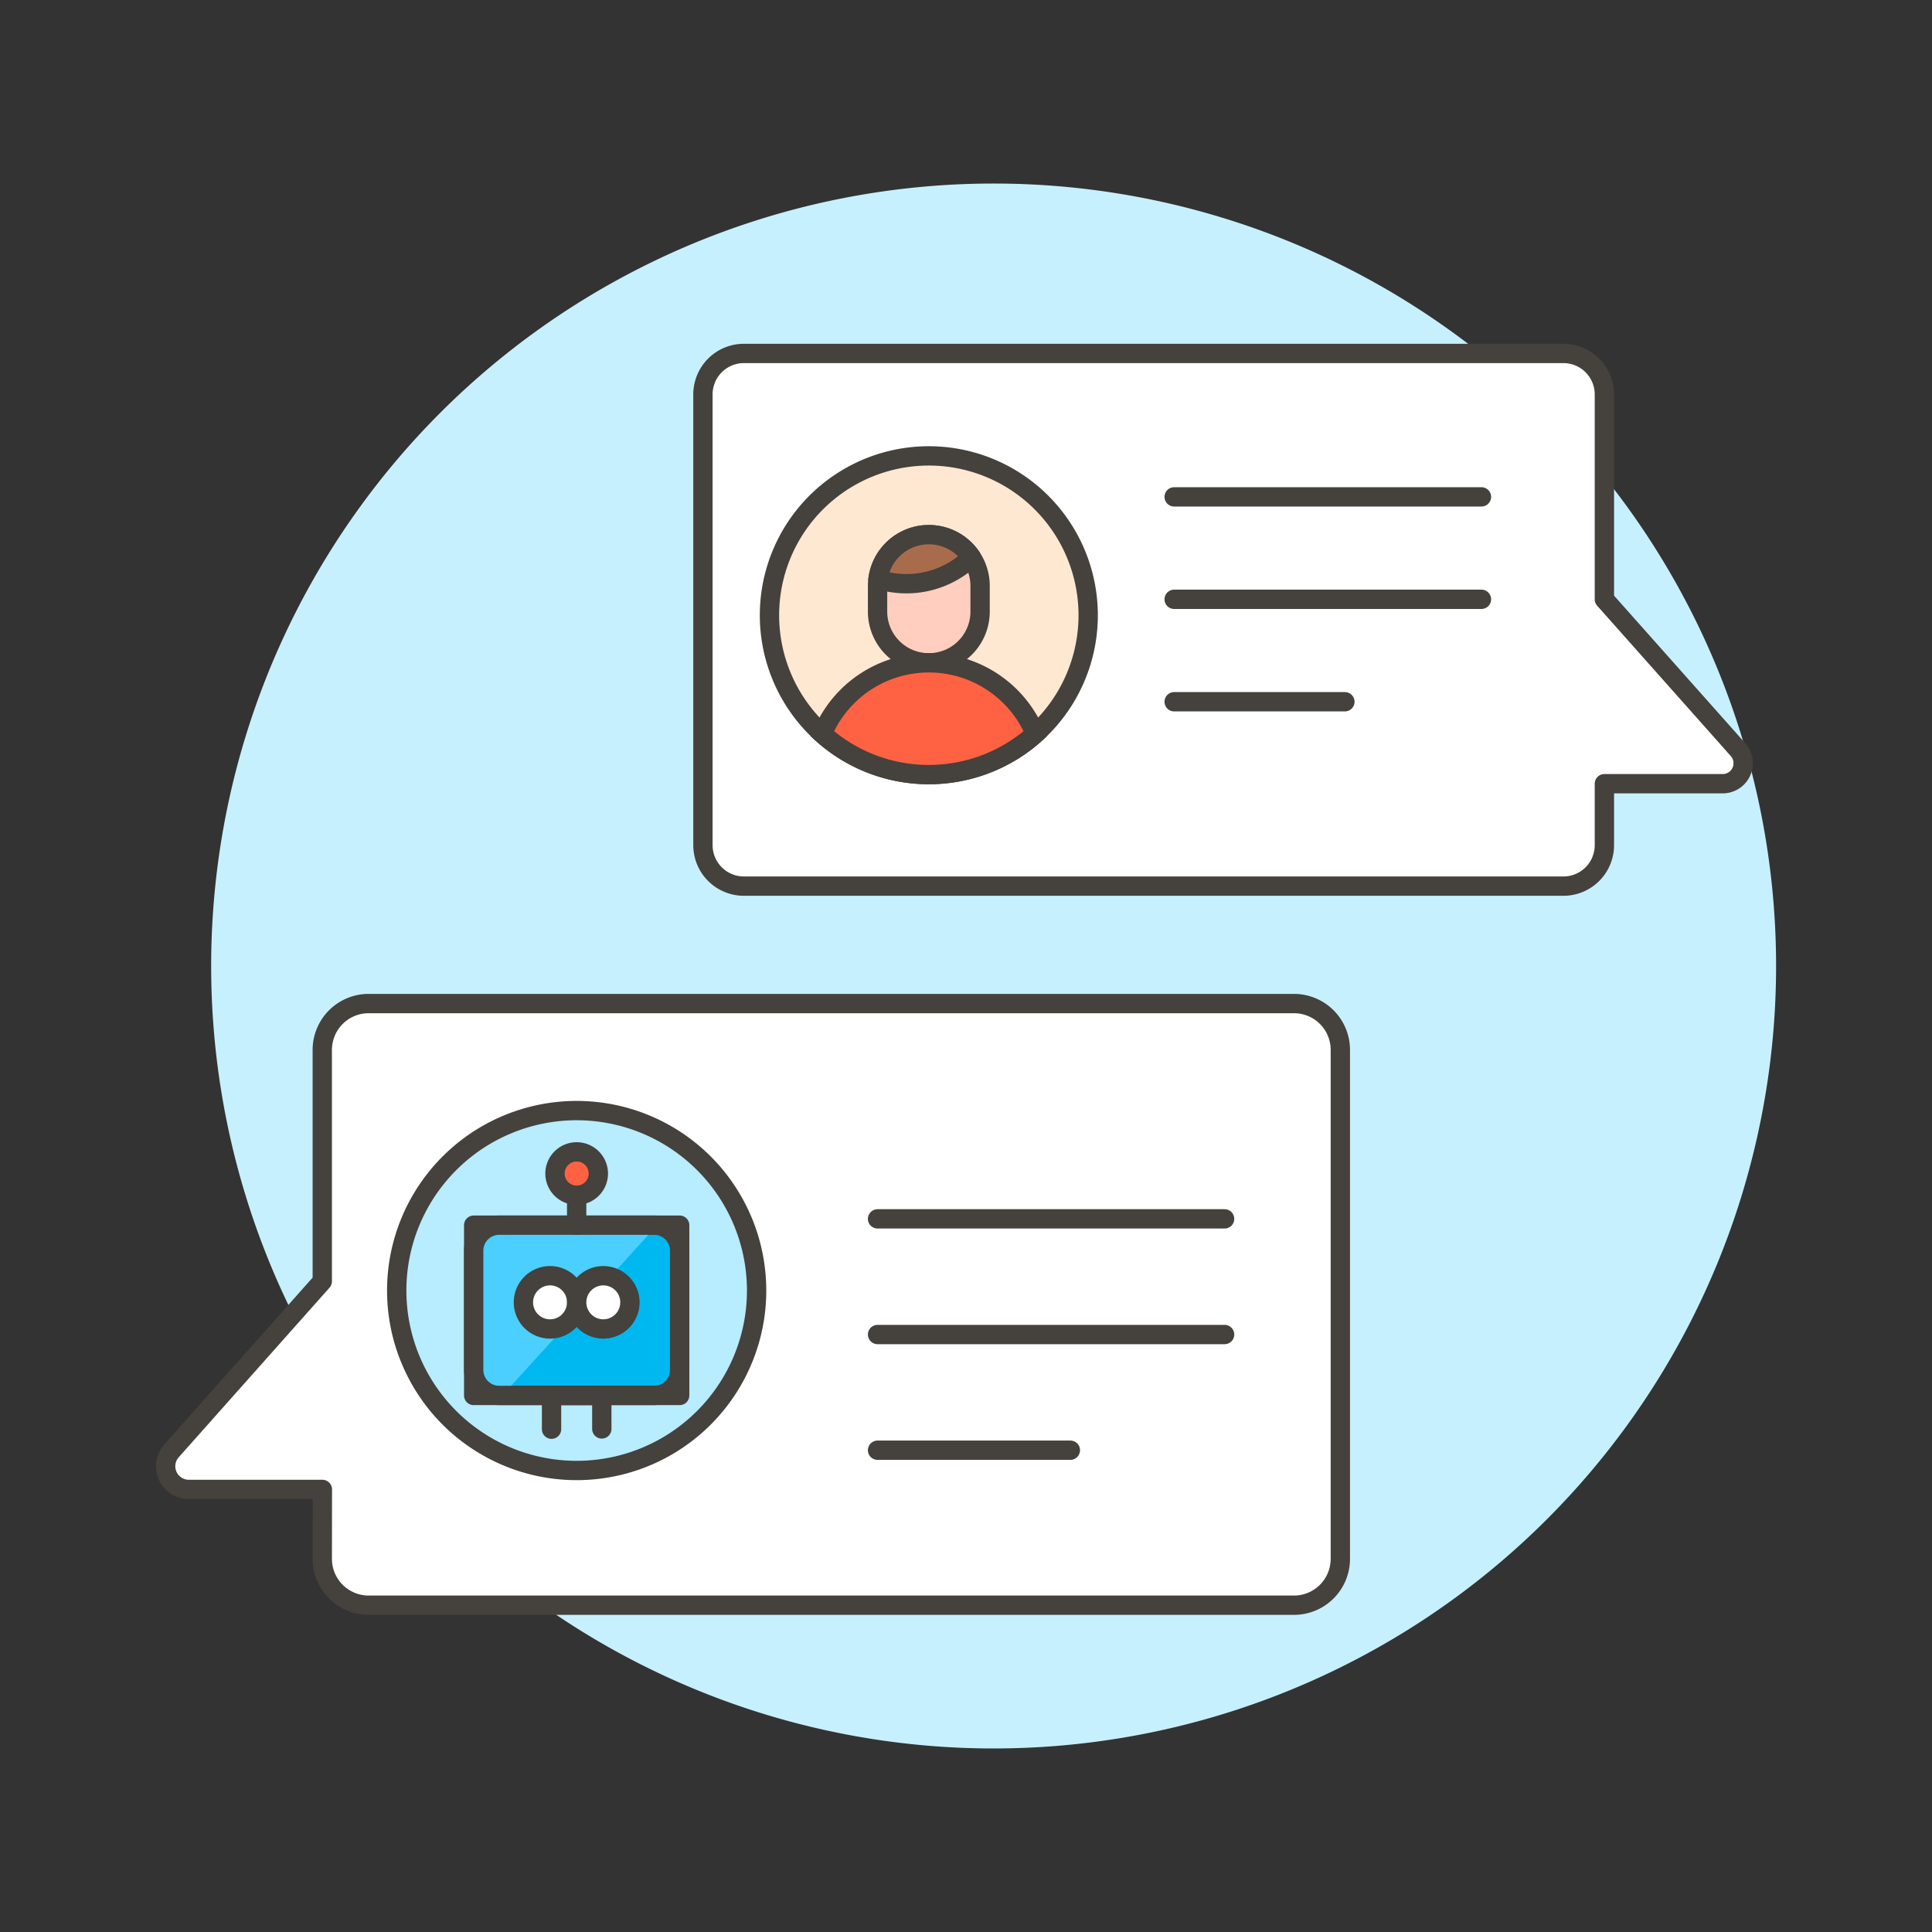 <svg xmlns="http://www.w3.org/2000/svg" version="1.1" xmlns:xlink="http://www.w3.org/1999/xlink" xmlns:svgjs="http://svgjs.com/svgjs" viewBox="0 0 160 160" width="160" height="160"><rect x="0" y="0" width="160" height="160" fill="#333333" stroke="none"/><g transform="matrix(1.6,0,0,1.6,0,0)"><path d="M11.430 50.000 A40.000 40.000 0 1 0 91.430 50.000 A40.000 40.000 0 1 0 11.430 50.000 Z" fill="#c7f0ff" stroke="#c7f0ff" stroke-miterlimit="10"></path><path d="M83.043,43.745a2.121,2.121,0,0,1-2.121,2.121H38.505a2.121,2.121,0,0,1-2.121-2.121V20.415a2.121,2.121,0,0,1,2.121-2.121H80.922a2.121,2.121,0,0,1,2.121,2.121V31.02L89.958,38.8a1.06,1.06,0,0,1-.793,1.765H83.043Z" fill="#ffffff" stroke="#45413c" stroke-linecap="round" stroke-linejoin="round"></path><path d="M76.68 25.718L60.774 25.718" fill="none" stroke="#45413c" stroke-linecap="round" stroke-linejoin="round"></path><path d="M76.68 31.02L60.774 31.02" fill="none" stroke="#45413c" stroke-linecap="round" stroke-linejoin="round"></path><path d="M69.611 36.322L60.774 36.322" fill="none" stroke="#45413c" stroke-linecap="round" stroke-linejoin="round"></path><path d="M16.681,80.69a2.4,2.4,0,0,0,2.395,2.395h47.9a2.4,2.4,0,0,0,2.4-2.395V54.344a2.4,2.4,0,0,0-2.4-2.4h-47.9a2.4,2.4,0,0,0-2.395,2.4V66.319L8.873,75.1a1.2,1.2,0,0,0,.9,1.993h6.913Z" fill="#ffffff" stroke="#45413c" stroke-linecap="round" stroke-linejoin="round"></path><path d="M63.385 63.088L45.422 63.088" fill="none" stroke="#45413c" stroke-linecap="round" stroke-linejoin="round"></path><path d="M63.385 69.075L45.422 69.075" fill="none" stroke="#45413c" stroke-linecap="round" stroke-linejoin="round"></path><path d="M55.402 75.063L45.422 75.063" fill="none" stroke="#45413c" stroke-linecap="round" stroke-linejoin="round"></path><path d="M39.828 31.845 A8.248 8.248 0 1 0 56.324 31.845 A8.248 8.248 0 1 0 39.828 31.845 Z" fill="#ffe8d1" stroke="#45413c" stroke-miterlimit="10"></path><path d="M45.422,31.654a2.654,2.654,0,0,0,5.308,0V30.327a2.654,2.654,0,1,0-5.308,0Z" fill="#c7f0ff"></path><path d="M45.422,31.654a2.654,2.654,0,0,0,5.308,0V30.327a2.654,2.654,0,1,0-5.308,0Z" fill="#ffcebf" stroke="#45413c" stroke-miterlimit="10"></path><path d="M42.565,37.981a8.246,8.246,0,0,0,11.022,0,5.97,5.97,0,0,0-11.022,0Z" fill="#ff6242" stroke="#45413c" stroke-miterlimit="10"></path><path d="M45.444,29.984a2.654,2.654,0,0,1,4.836-1.135A4.833,4.833,0,0,1,45.444,29.984Z" fill="#a86c4d" stroke="#45413c" stroke-linejoin="round"></path><path d="M20.534 66.798 A9.314 9.314 0 1 0 39.162 66.798 A9.314 9.314 0 1 0 20.534 66.798 Z" fill="#b8ecff" stroke="#45413c" stroke-miterlimit="10"></path><path d="M24.518 63.414 L35.179 63.414 L35.179 72.229 L24.518 72.229 Z" fill="#00b8f0"></path><path d="M24.518 63.414 L35.179 63.414 L35.179 72.229 L24.518 72.229 Z" fill="none" stroke="#45413c" stroke-linecap="round" stroke-linejoin="round"></path><path d="M34.011,63.422,26,72.228H25.84a1.32,1.32,0,0,1-1.322-1.322v-6.17a1.32,1.32,0,0,1,1.322-1.322h8.016C33.909,63.414,33.958,63.418,34.011,63.422Z" fill="#4acfff"></path><path d="M35.179,64.736v6.17a1.32,1.32,0,0,1-1.323,1.322H25.84a1.32,1.32,0,0,1-1.322-1.322v-6.17a1.32,1.32,0,0,1,1.322-1.322h8.016c.053,0,.1,0,.155.008A1.323,1.323,0,0,1,35.179,64.736Z" fill="none" stroke="#45413c" stroke-linecap="round" stroke-linejoin="round"></path><path d="M29.848 63.414L29.848 61.798" fill="#ff6242" stroke="#45413c" stroke-linecap="round" stroke-linejoin="round"></path><path d="M28.726 60.743 A1.122 1.122 0 1 0 30.970 60.743 A1.122 1.122 0 1 0 28.726 60.743 Z" fill="#ff6242" stroke="#45413c" stroke-linecap="round" stroke-linejoin="round"></path><path d="M28.548 73.975L28.548 72.228 31.149 72.228 31.149 73.961" fill="none" stroke="#45413c" stroke-linecap="round" stroke-linejoin="round"></path><path d="M27.092 67.409 A1.378 1.378 0 1 0 29.848 67.409 A1.378 1.378 0 1 0 27.092 67.409 Z" fill="#ffffff" stroke="#45413c" stroke-linecap="round" stroke-linejoin="round"></path><path d="M29.849 67.409 A1.378 1.378 0 1 0 32.605 67.409 A1.378 1.378 0 1 0 29.849 67.409 Z" fill="#ffffff" stroke="#45413c" stroke-linecap="round" stroke-linejoin="round"></path></g></svg>